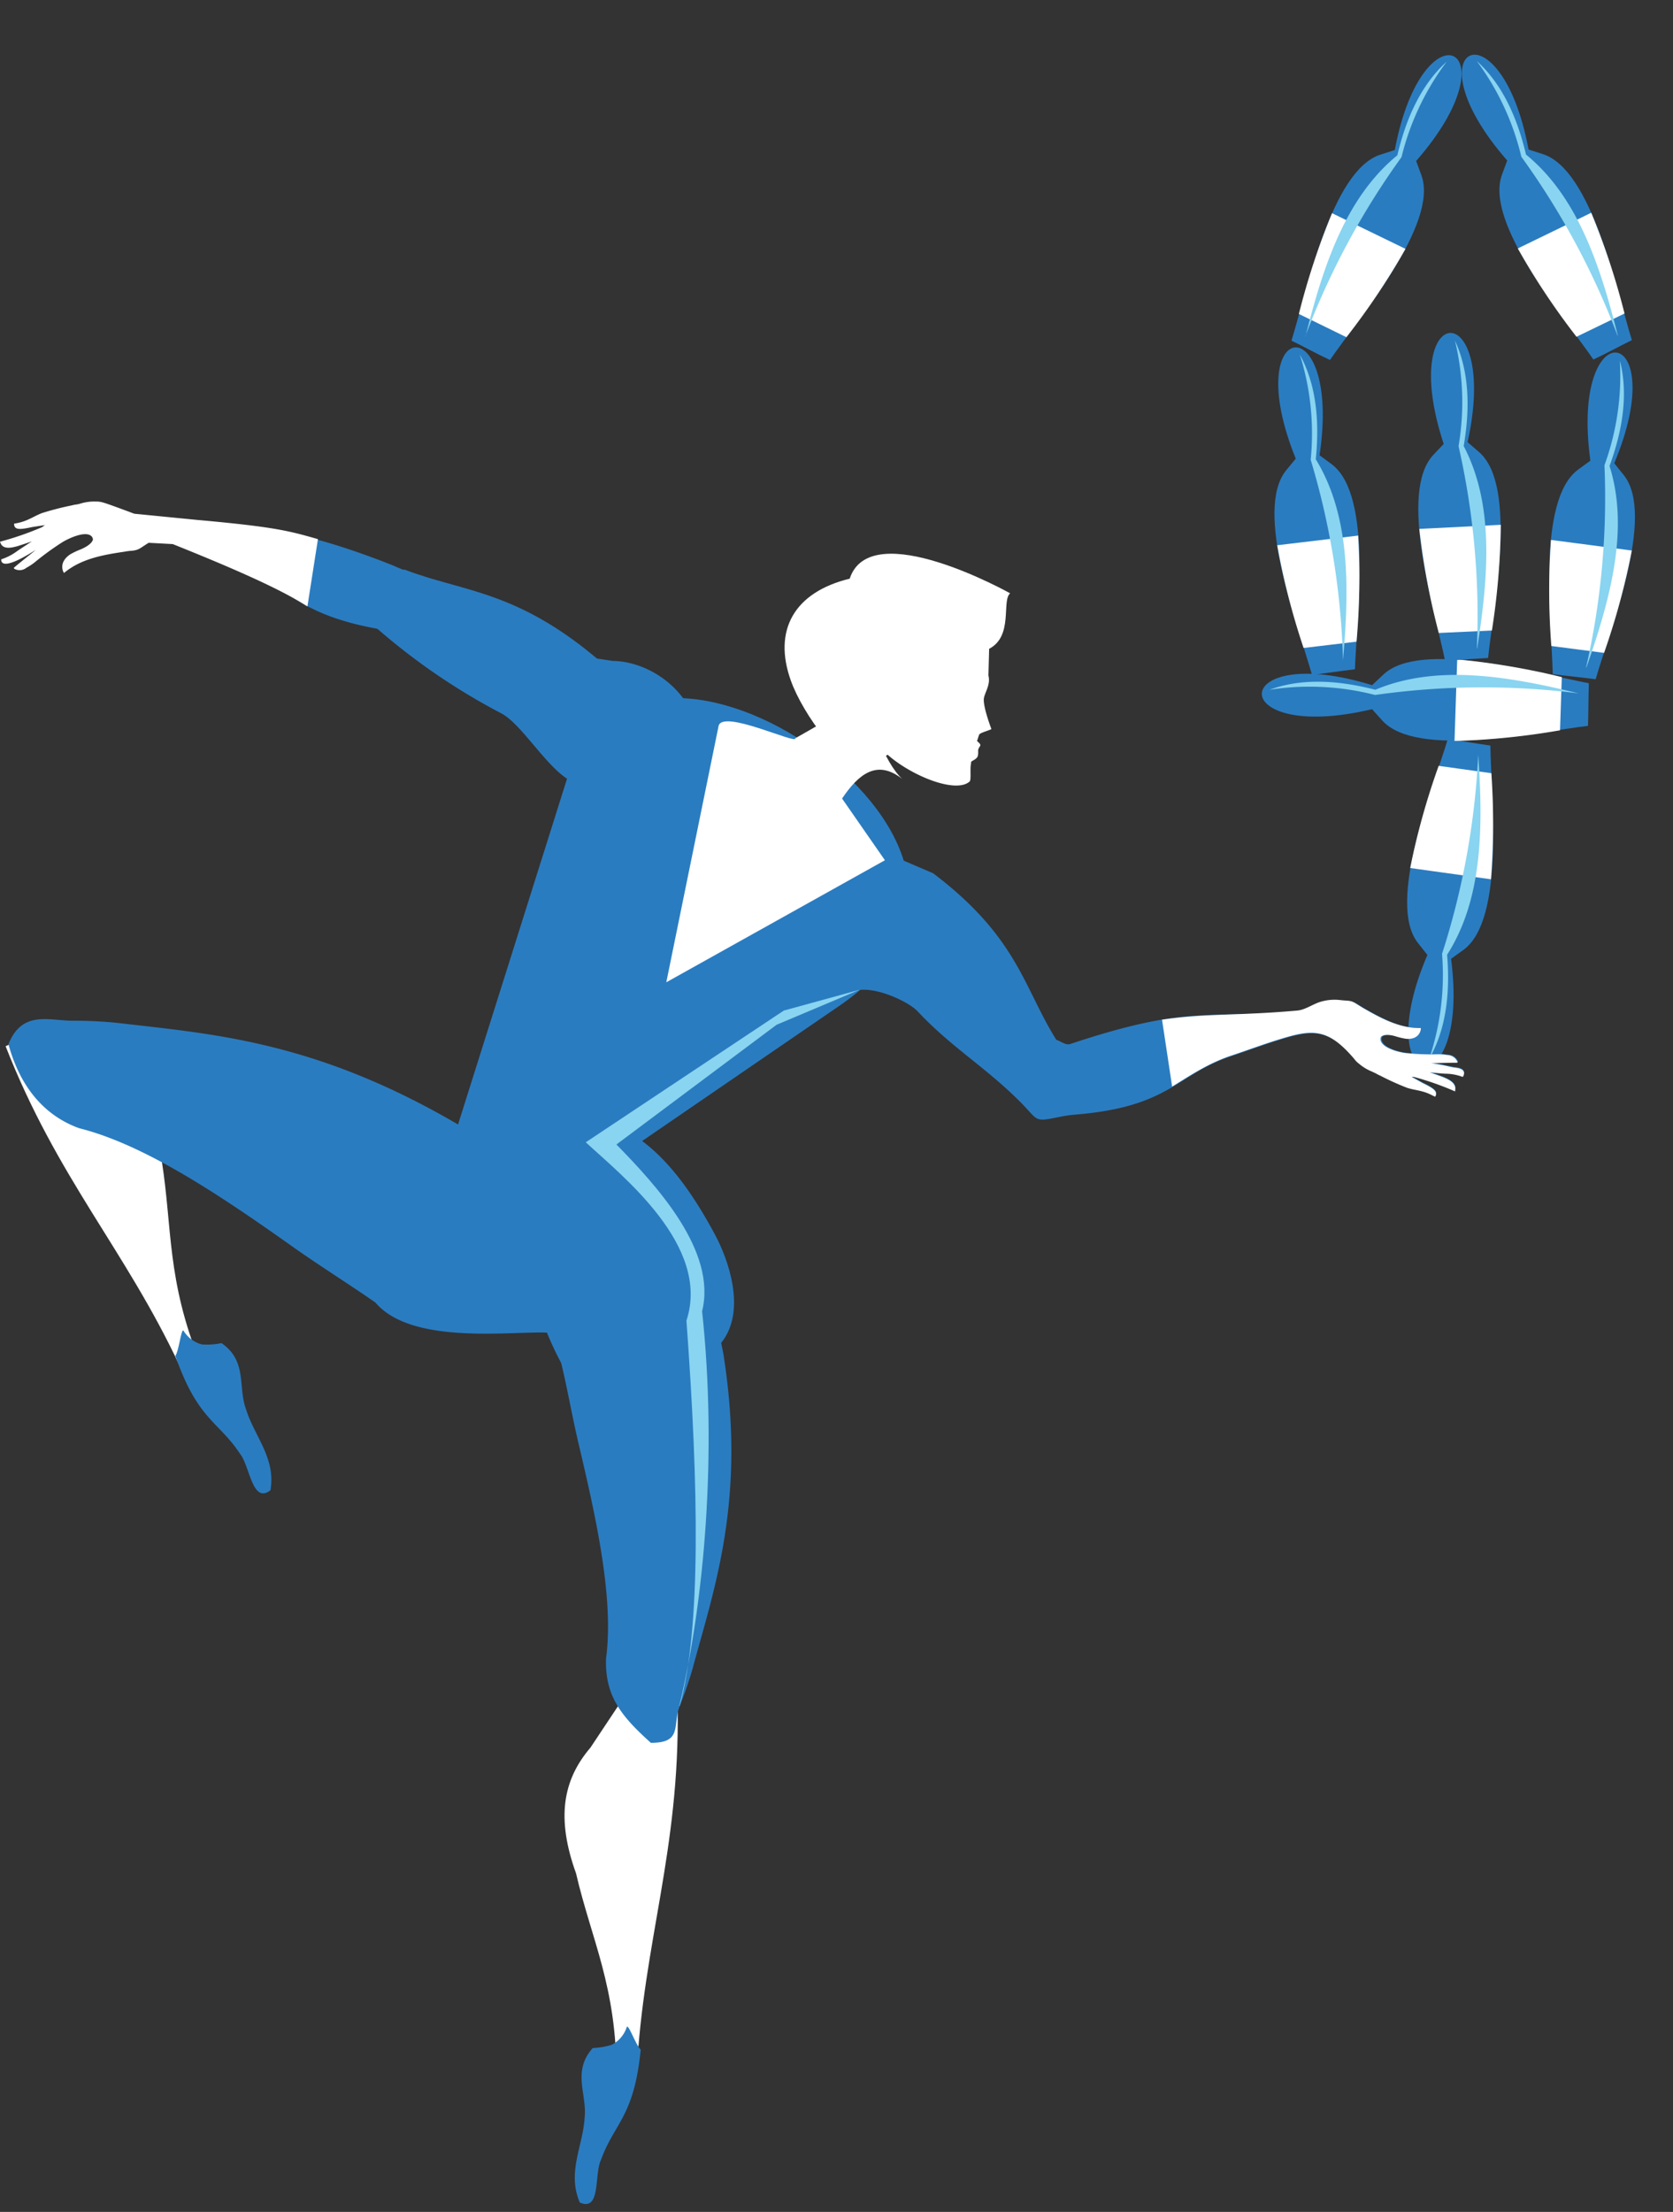 <svg xmlns="http://www.w3.org/2000/svg" viewBox="0 -8.94 273.36 361.37"><rect x="0" y="-8.94" width="273.36" height="361.37" fill="#333333" stroke="none"/><title>Depositphotos_31435739_06</title><g data-name="Layer 2"><g data-name="Layer 1"><g data-name="Layer 2"><g data-name="Layer 1-2"><path d="M236.52 111.8c2.39.33 4.58.73 7 1.06.09 8.21 2.44 28.44-4.42 33.4l-2 1.44c3.18 24.65-13.69 22.29-3.87-.63l-1.53-1.93c-5.25-6.64 2.53-25.46 4.86-33.34" fill="#2a7cc0"/><path d="M243.68 117.38a118.91 118.91 0 0 1-.06 17.33l-13.2-1.84a117.61 117.61 0 0 1 4.65-16.69z" fill="#fff"/><path d="M241.53 114.29c.84 12.08.7 23.71-5.08 32.75.59 7.17-.48 12.76-2.93 17a42.87 42.87 0 0 0 2.1-17.14 125.25 125.25 0 0 0 5.92-32.65" fill="#89d4f0"/><path d="M86.79 173.54c-13.92 2.32-17.15 23-17.12 22.32s25.62 11.42 24.88 19.22c-.54 5.72 16.6 3.8 23.32-4.67 4.19-5.27 1.05-13.73-1-17.56-7.71-14.43-16.17-21.63-30.09-19.31" fill="#2a7cc0"/><path d="M110.74 270.24l-9.66-.59-4.6 6.92c-4.53 5.3-5.61 11.54-2.36 20.54 2.54 10.93 6.59 18.36 6.62 33l2.31 2.68 1-3.41c1.09-20.92 7-35.93 6.68-59.15" fill="#fff"/><path d="M106.42 275.79c5.15 0 3.44-2.93 4.63-6a60.47 60.47 0 0 0 2.14-6.21c3.58-13.26 8.76-27.63 5-51.37l-.71-3.53c-2.09-6.83-3.37-13.45-8.47-16.62-12.55-7.8-30.11-2.44-17.32 21.67 1 4.06 1.78 8.68 2.89 13.38 2.84 12 5.76 25.14 4.44 34.94-.19 6.14 2.55 9.45 7.35 13.76" fill="#2a7cc0"/><path d="M93.37 116l-19.86 63 13.8 10.54 49.78-34.12c19.61-13.35 11-30.63-2.94-41.17s-33.37-14.4-40.78 1.75" fill="#2a7cc0"/><path d="M142 104.79c-.28 3.32 2.58 10.93 5.42 13.53-4.13-3.27-7.15-.77-9.83 3.2l7 10.08-35.72 19.94 8.54-41.86c.58-2.82 12.78 3.06 12.53 2z" fill="#fff"/><path d="M148.27 98.12c4.21-.79 11.38-.91 13.09 2.91.75 1.67-.54 3.21-.61 4.24-.09 1.44 1.24 4.89 1.24 4.89-.1.16-1.88.6-2 .93a5.88 5.88 0 0 0-.28.9c0 .25 0-.25-.06 0s.58.49.53.85c0 .11-.35.45-.36.84a3.51 3.51 0 0 1-.05.9c-.21.59-1.07.77-1.1 1a2.38 2.38 0 0 1-.06.51c-.1.88.08 2.43-.18 2.65-3 2.69-14.91-3.45-15.84-7.82-1.26-5.87.25-11.73 5.64-12.74" fill="#fff"/><path d="M138.84 85.6c-.27.8.81-.2 0 0-9.1 2.21-12.56 8.45-9.62 16.65 2 5.62 8.53 14.31 12.33 14.72l19.94-15 .13-4.91c4-2.08 2-7.86 3.43-9.07 0 0-22.75-12.76-26.2-2.43" fill="#fff"/><path d="M139.4 139.85l3-2.21 2.74-7.05 7.33 3.14c13.86 10.5 14.73 18.61 20.13 27.21.76.25 1.55.93 2.29.68 19.46-6.49 22.15-4 37.35-5.39 1.41-.13 2.67-1.18 4.05-1.51a7.81 7.81 0 0 1 2.77-.22c1.58.18 1.79 0 2.78.64l1 .61c2.8 1.6 5.92 3.32 9.23 3.25h.21v.21s-.14 1.69-2.3 1.55a11 11 0 0 1-1.83-.42c-1.72-.48-2.16 0-2.29.07a1 1 0 0 0-.1.46c.11 1.44 3.28 2.16 4.36 2.22a40.12 40.12 0 0 0 4.72.16 7.87 7.87 0 0 1 1.75.11 1.82 1.82 0 0 1 1.64 1.07v.16H238s-1.54 0-4.11.11c2 .23 3.08.6 3.73.67s2 .22 1.5 1.37l-.07.17-.17-.06a8.22 8.22 0 0 0-2.41-.45c-.58 0-1.69-.11-2.78-.21l.94.33c.58.21 1.06.38 1.23.46.78.33 2.15.92 1.91 2.07v.22l-.21-.09a47.55 47.55 0 0 0-6.34-2.2l-.24-.05h-.29l1.79 1c1.73.84 2.59 1.37 2 2.23l-.4-.21c-1.55-.81-2.68-.76-4-1.19s-4.39-1.94-4.39-1.94a5.39 5.39 0 0 1-.54-.27 8.08 8.08 0 0 0-.77-.37 7.75 7.75 0 0 1-2.12-1.27 3.89 3.89 0 0 1-.8-.81c-4.24-5-7-4.81-12.08-3.25-2.75.84-5.47 1.84-8.19 2.76-9.12 3.06-9.91 8.27-25.51 9.55a21.06 21.06 0 0 0-2.5.36c-4.34.88-3.38.68-6.45-2.41-5.64-5.68-11.3-8.95-16.8-14.83-1.54-1.65-7.47-4.39-10.43-3.26s2.43-7.78.76-11.23l-.45-.94-.45-1" fill="#2a7cc0"/><path d="M111 269.76c4.09-17.17 6.21-41.23 3.72-64.48 2.44-9.79-7.37-20.47-14-27.24l26.17-19.56 13.57-5.72-12.39 3.4-32.36 21.52c5.86 5.43 20.49 16.88 16.45 29.13 2 27.24 2.41 50.32-1.11 63" fill="#89d4f0"/><path d="M189.87 157.65c7.2-1.06 12.29-.62 22.09-1.49 1.42-.13 2.69-1.18 4.09-1.51a7.87 7.87 0 0 1 2.8-.22c1.59.19 1.8 0 2.8.65l1 .62c2.82 1.63 6 3.37 9.29 3.31h.21v.21s-.14 1.7-2.33 1.56a11.18 11.18 0 0 1-1.84-.43c-1.73-.49-2.18 0-2.31.06a1 1 0 0 0-.1.47c.11 1.45 3.3 2.19 4.39 2.25a40.48 40.48 0 0 0 4.76.18 8 8 0 0 1 1.76.12 1.84 1.84 0 0 1 1.65 1.09v.16H238s-1.56 0-4.15.1c2 .24 3.11.61 3.76.69s2 .23 1.5 1.38l-.11.15-.17-.06a8.32 8.32 0 0 0-2.43-.46c-.59 0-1.7-.12-2.8-.22l1 .34 1.24.46c.78.33 2.17.93 1.92 2.09v.22l-.21-.09a47.84 47.84 0 0 0-6.38-2.24l-.25-.05h-.29l1.8 1c1.74.85 2.61 1.39 2.06 2.25L234 170c-1.56-.82-2.7-.78-4.06-1.21a44.26 44.26 0 0 1-4.42-2 5.08 5.08 0 0 1-.55-.27c-.21-.12-.48-.24-.77-.38a7.79 7.79 0 0 1-2.14-1.29 3.84 3.84 0 0 1-.81-.82c-4.26-5-6.78-4.83-11.89-3.27-2.78.84-5.44 1.84-8.19 2.76-3.88 1.29-7 3.45-9.65 5.06z" fill="#fff"/><path d="M.9 162l8.73-4.18 6.87 4.68c6.19 3.21 9.54 8.58 9.92 18.14 1.76 11.08.8 19.49 6.3 33.08L31.57 217l-2.21-2.78c-8.89-19-20-30.66-28.46-52.28" fill="#fff"/><path d="M28.63 212.61c.63-.86 1-4.78 1.38-4.11a5 5 0 0 0 3 2.21 12 12 0 0 0 3.18-.22c4.26 2.92 2.66 7.18 4 10.77 1.34 4.42 4.92 8 4 13.27-3 2.31-3.35-4-5-6-3.5-5.29-6.86-5.47-10.51-15.88" fill="#2a7cc0"/><path d="M1.38 161.65c2.22-5.5 6.49-3.89 10.3-3.83a69.22 69.22 0 0 1 7.55.36c15.69 1.84 32.62 2.94 56.39 17.05l3.46 2.26c6.41 5.15 12.29 9.83 13.5 16.64 2 11.51 8.53 16.4-2 14.75-4.76-.75-22.87 2.46-29.22-5-3.93-2.76-8.51-5.61-13.06-8.8-11.57-8.2-24.3-16.93-35.37-19.7-6.64-2.41-10-8-11.55-13.73" fill="#2a7cc0"/><path d="M104.71 325.93c-.81-.69-2.08-4.42-2.31-3.67a5 5 0 0 1-2.4 2.85 12 12 0 0 1-3.14.54c-3.45 3.84-.89 7.61-1.34 11.41-.26 4.61-2.91 8.91-.78 13.84 3.51 1.53 2.31-4.7 3.47-7 2.16-6 5.38-6.94 6.47-17.91" fill="#2a7cc0"/><path d="M69.15 85.18a28.34 28.34 0 0 1-4.9-1.73c-15-5.94-21.72-6.22-30.33-7.07-2.19-.22-2.79 1.38-5.71.9-.22 0-.71-.67-.69-.46l.16 2.27c0 .38.81.24 1.24.38l1.34.48c2.7 1 5.37 2.15 8 3.21 9 3.57 9.71 8.47 25 10.9a22.52 22.52 0 0 1 2.46.53c4.26 1.17 7.89 2.17 6.35-1.72z" fill="#2a7cc0"/><path d="M96.14 119.49l2.79.38 1.69.23c2.14.18 10.75 2.66 11.38 1.42 7-13.7-4-22.43-11.87-22.48l-2.59-.39c-13.35-11.23-22-10.89-31.48-14.55l-7.21 7.15a104.73 104.73 0 0 0 23 16.32c3.66 1.86 8.26 10.3 12.28 11.4l1 .27 1 .26" fill="#2a7cc0"/><path d="M24.29 79.74c-1.45.89-1.54 1.17-2.74 1.3a9.08 9.08 0 0 0-1.2.15c-3.3.49-6.93 1.09-9.72 3.34l-.18.14-.1-.19s-.83-1.52 1.1-2.84a12 12 0 0 1 1.8-.85c1.75-.78 1.88-1.42 1.94-1.58a1 1 0 0 0-.17-.46c-.9-1.15-4 .34-5 1a46.08 46.08 0 0 0-4.13 3 8.9 8.9 0 0 1-1.56 1.06 1.78 1.78 0 0 1-2 .17l-.08-.15c1.16-1 2.41-1.94 3.59-2.93-.67.41-5.32 3.47-5.64 1.73v-.19l.18-.06a9 9 0 0 0 2.32-1.21c.51-.37 1.51-1 2.5-1.66l-1 .34-1.31.43c-.85.23-2.36.64-2.8-.49L0 79.56l.23-.06a50.15 50.15 0 0 0 6.65-2.32l.24-.18a1 1 0 0 1 .27-.16l-2.09.32c-2 .43-3 .55-3-.54l.46-.09c1.78-.34 2.72-1.12 4.11-1.65a47.85 47.85 0 0 1 4.85-1.25 5.22 5.22 0 0 1 .62-.13 4.46 4.46 0 0 0 .87-.19A7.72 7.72 0 0 1 15.7 73a3.62 3.62 0 0 1 1.14.16c.68.16 5.1 1.83 5.1 1.83L32.2 76c13 1.16 15.2 1.85 19.75 3.14l-1.72 11c-4.61-3-13.22-6.67-22-10.19z" fill="#fff"/><path d="M259.47 109.68c.08-2.41.06-4.63.14-7-8.07-1.49-27.61-7.25-33.66-1.33l-1.76 1.65c-23.75-7.33-24.29 9.69 0 3.92l1.64 1.83c5.65 6.3 25.52 1.84 33.68.89" fill="#2a7cc0"/><path d="M255.19 101.68a119.1 119.1 0 0 0-17.09-2.89l-.44 13.32a117.76 117.76 0 0 0 17.24-1.74z" fill="#fff"/><path d="M257.86 104.32c-11.76-2.88-23.24-4.72-33.14-.57-7-1.81-12.65-1.7-17.28 0a42.86 42.86 0 0 1 17.24.85 125.2 125.2 0 0 1 33.18-.27" fill="#89d4f0"/><path d="M236.15 99c2.41-.12 4.62-.32 7-.44.81-8.17 4.92-28.12-1.49-33.65l-1.86-1.61c5.32-24.28-11.69-23.4-3.91.29l-1.69 1.79c-5.81 6.16.29 25.59 1.92 33.63" fill="#2a7cc0"/><path d="M243.77 94.07a119 119 0 0 0 1.45-17.27l-13.31.67a117.67 117.67 0 0 0 3.18 17z" fill="#fff"/><path d="M241.36 97c1.89-12 2.77-23.55-2.2-33.07 1.22-7.09.64-12.75-1.43-17.23a42.88 42.88 0 0 1 .59 17.25 125.24 125.24 0 0 1 3 33" fill="#89d4f0"/><path d="M214.39 101.32c2.39-.29 4.59-.64 7-.92.25-8.21 3-28.39-3.78-33.48l-2-1.48c3.65-24.59-13.25-22.55-3.89.55l-1.56 1.9c-5.37 6.54 2 25.51 4.21 33.42" fill="#2a7cc0"/><path d="M221.65 95.89a118.94 118.94 0 0 0 .27-17.33l-13.23 1.58A117.89 117.89 0 0 0 213 96.92z" fill="#fff"/><path d="M219.44 98.93c1.07-12.06 1.15-23.69-4.45-32.84.73-7.16-.23-12.76-2.6-17.09a42.85 42.85 0 0 1 1.77 17.17 125.21 125.21 0 0 1 5.28 32.76" fill="#89d4f0"/><path d="M253.72 101.2c2.39.31 4.61.51 7 .83 2.26-7.89 9.89-26.78 4.58-33.37l-1.54-1.92c9.6-22.93-7.29-25.12-3.9-.42l-2 1.46c-6.82 5-4.31 25.22-4.15 33.43" fill="#2a7cc0"/><path d="M262.1 97.72A118.86 118.86 0 0 0 266.63 81l-13.21-1.73a117.7 117.7 0 0 0 .06 17.33z" fill="#fff"/><path d="M259.21 100.12c4-11.43 7-22.68 3.78-32.93 2.47-6.76 2.92-12.43 1.69-17.2a42.87 42.87 0 0 1-2.52 17.08 125.22 125.22 0 0 1-3 33.05" fill="#89d4f0"/><path d="M260.35 49.79c2.17-1 4.13-2.11 6.29-3.16-2.45-7.83-6.48-27.8-14.54-30.39l-2.34-.75c-4.6-24.43-19.91-17-3.49 1.79l-.85 2.31c-2.94 7.94 10.28 23.43 14.93 30.2" fill="#2a7cc0"/><path d="M265.44 42.28A119 119 0 0 0 260 25.82l-12 5.83a117.7 117.7 0 0 0 9.59 14.43z" fill="#fff"/><path d="M264.34 45.88c-2.94-11.75-6.67-22.76-15-29.57-1.65-7-4.4-12-8.05-15.29a42.85 42.85 0 0 1 7.29 15.65 125.21 125.21 0 0 1 15.72 29.22" fill="#89d4f0"/><path d="M217.31 49.87c-2.17-1-4.13-2.11-6.29-3.16 2.45-7.83 6.48-27.8 14.54-30.39l2.34-.75c4.6-24.43 19.91-17 3.49 1.79l.85 2.31c2.94 7.94-10.28 23.43-14.93 30.2" fill="#2a7cc0"/><path d="M212.23 42.35a119 119 0 0 1 5.42-16.46l12 5.83A117.77 117.77 0 0 1 220 46.15z" fill="#fff"/><path d="M213.32 46c2.94-11.75 6.67-22.76 15-29.57 1.65-7 4.4-12 8.06-15.29A42.87 42.87 0 0 0 229 16.73 125.24 125.24 0 0 0 213.28 46" fill="#89d4f0"/></g></g></g></g></svg>